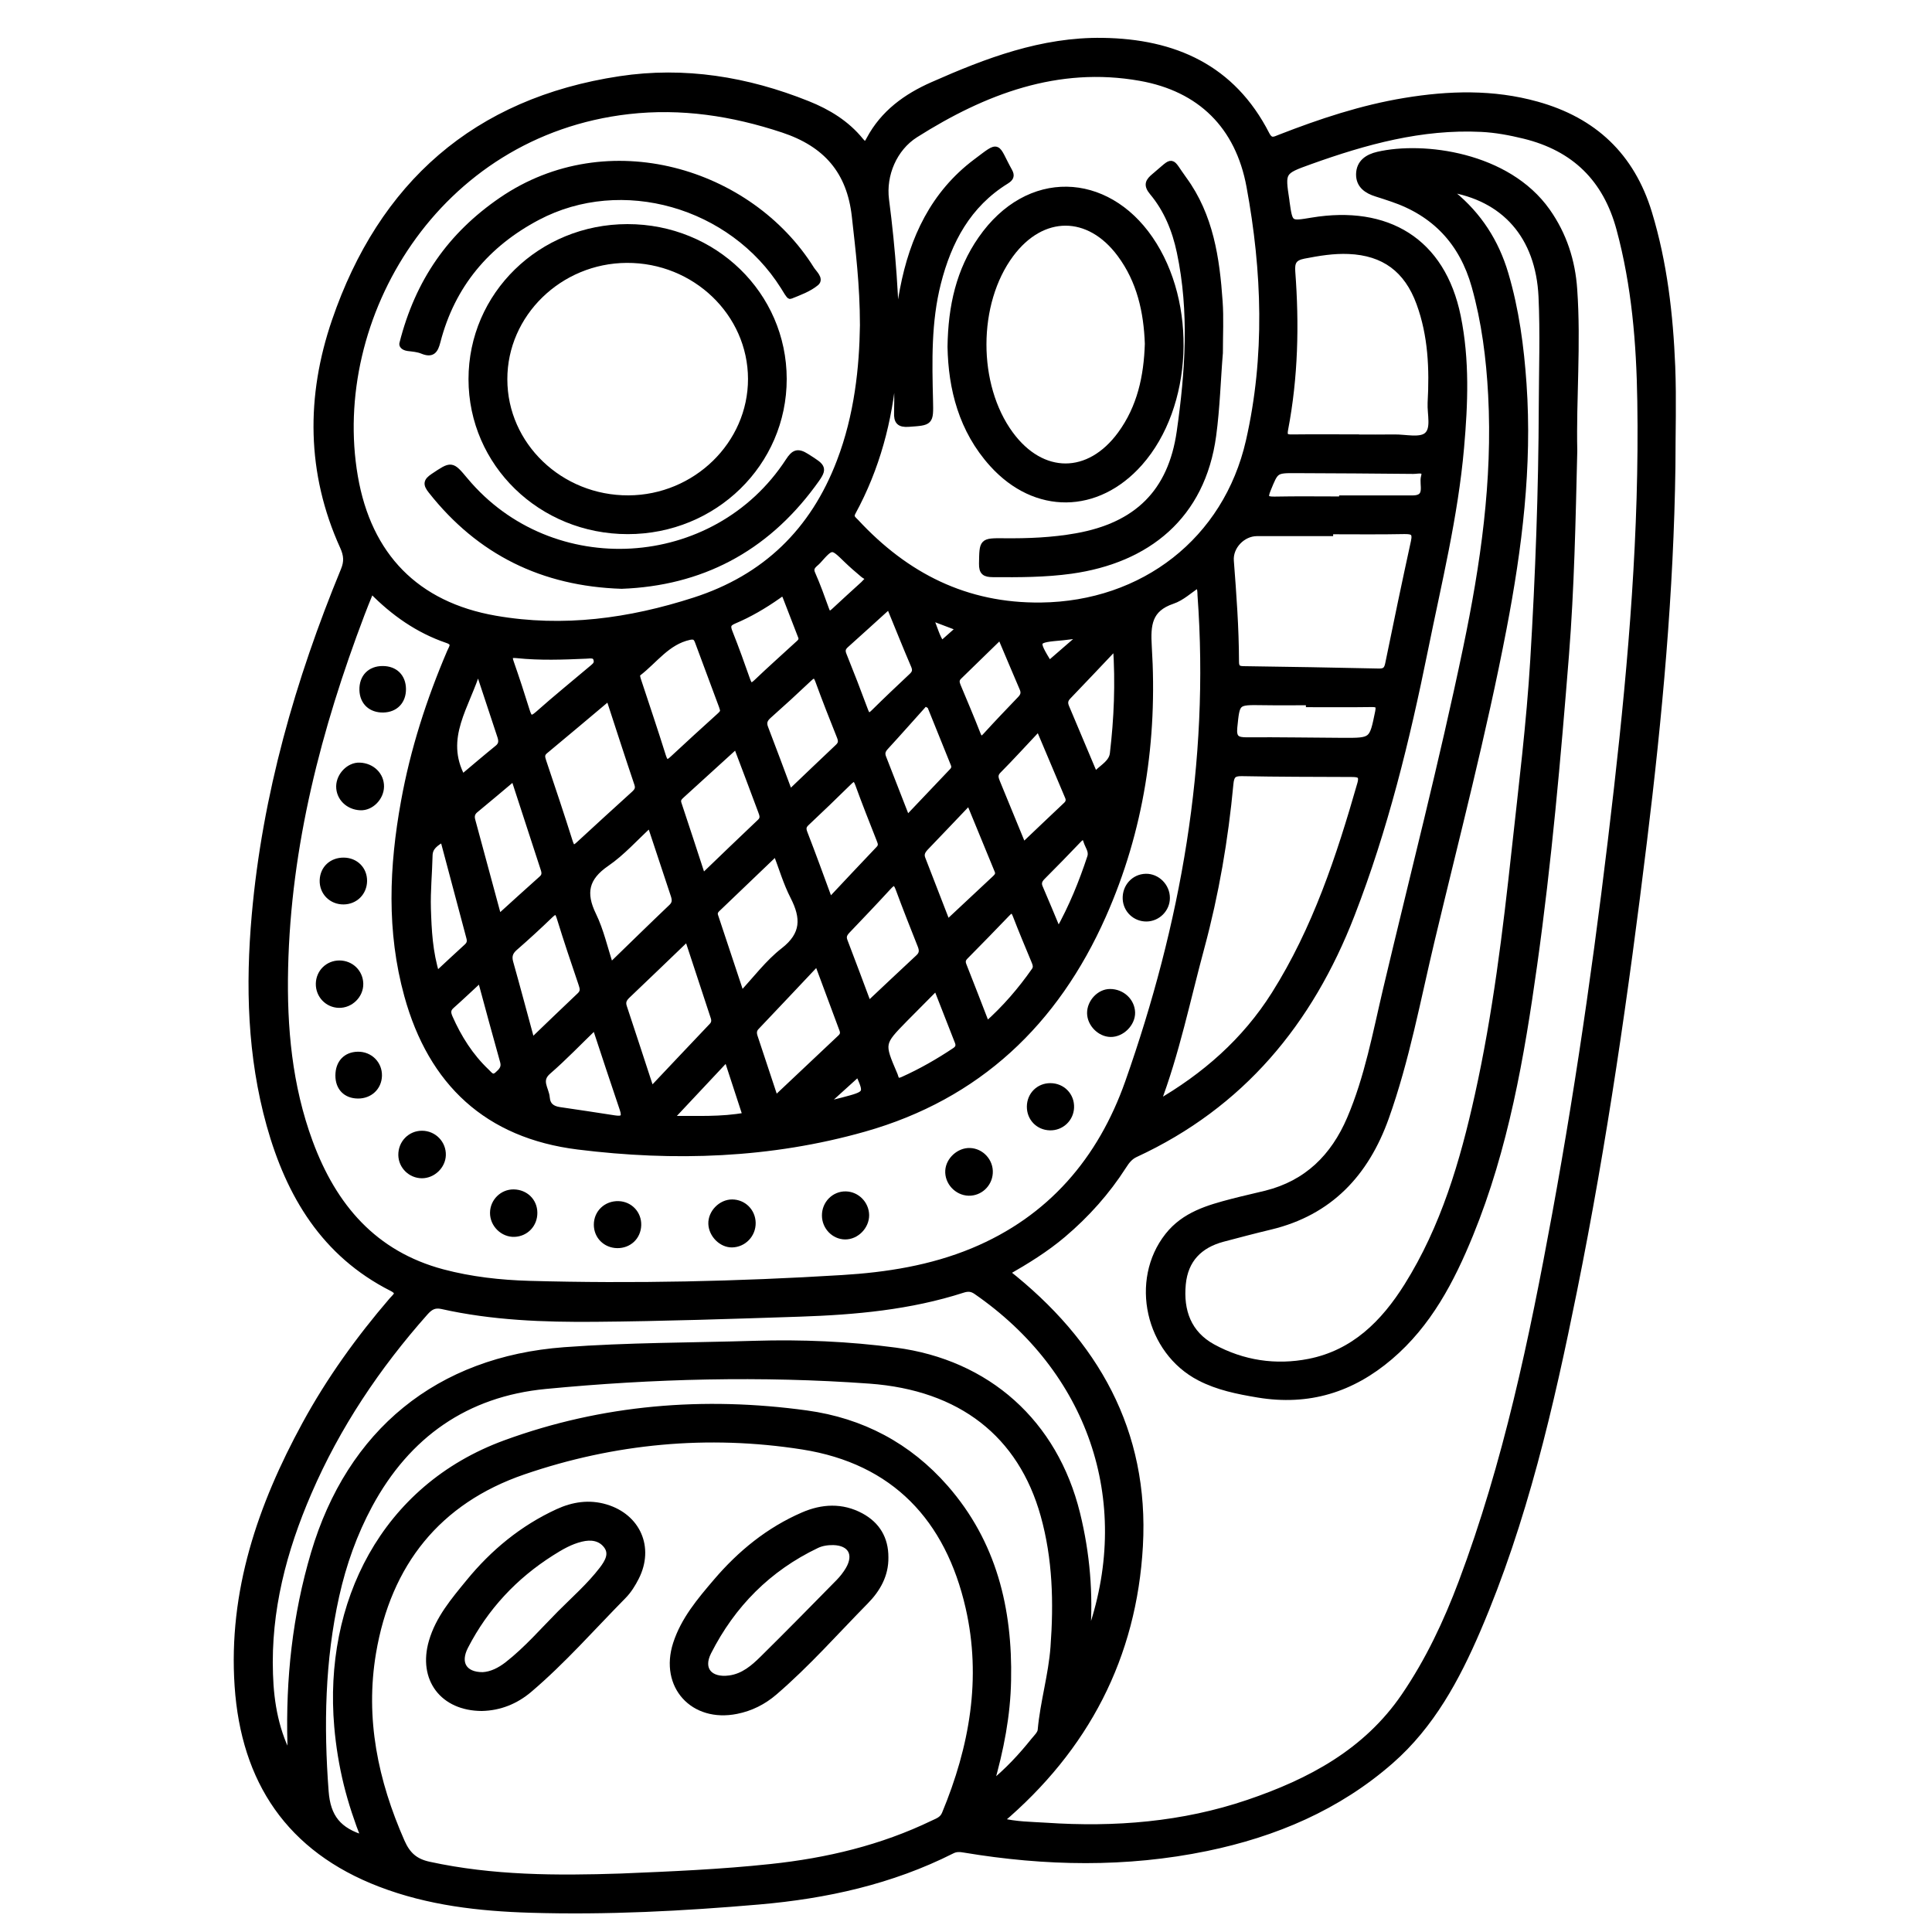 <?xml version="1.0" encoding="utf-8"?>
<!-- Generator: Adobe Illustrator 23.0.0, SVG Export Plug-In . SVG Version: 6.00 Build 0)  -->
<svg version="1.0" xmlns="http://www.w3.org/2000/svg" xmlns:xlink="http://www.w3.org/1999/xlink" x="0px" y="0px"
	 viewBox="0 0 3000 3000" style="enable-background:new 0 0 3000 3000;" xml:space="preserve">
<style type="text/css">
	.st0{stroke:#000000;stroke-width:10;stroke-miterlimit:10;}
</style>
<g id="Layer_1">
</g>
<g id="Layer_2">
	<g>
		<path class="st0" d="M2596.6,723.9c-2.6,195-20.5,389-44.2,582.5c-28.5,233.7-61.9,466.6-108.5,697.4
			c-36.2,179.5-77.2,357.9-149.8,527c-32.5,75.7-71.6,148-134.6,203.2c-82.2,72.1-179.9,113.4-285.9,135.3
			c-125,25.8-250.4,23.4-375.8,2.5c-6.9-1.2-13-1.8-19.8,1.7c-94.2,47.5-195.2,69.8-299.6,78.8c-118.1,10.2-236.4,16.4-355,12.8
			c-79.3-2.4-157.8-11.3-232.9-40.1C449.5,2871,379.3,2765.4,369.3,2618c-9.9-146.5,35.8-279.6,104.8-406.2
			c37.7-69.2,83.5-132.8,134.8-192.5c5.5-6.4,14.6-11.8-0.4-19.4c-104.7-53.1-159.2-144.4-189.6-253.1
			c-29.8-106.9-32.7-216.1-23-325.8c16.5-186.1,67.3-363.4,138.2-535.5c5.5-13.3,4.7-23.5-1.2-36.6
			c-52.2-114.9-52.7-233.5-12.6-350.5c72.4-211.5,218.2-341.2,442.2-375.1c100.2-15.2,197.6,0.8,291.4,38.4
			c31.6,12.6,60.5,30.2,82.3,57.1c7.4,9,10,5.3,14-2.2c21.8-40.9,57-66.3,98.3-84.5c84.1-37.2,169.6-69.7,263.6-68.3
			c111.2,1.6,201.3,41.4,254.3,145.1c6.4,12.4,12.8,8.3,21.4,4.9c62.9-24.5,126.9-45.8,193.7-56.8c68.5-11.3,136.9-13.3,204.7,5.6
			c88.6,24.6,147.1,79.6,174.1,168.3c23.6,77.8,32.7,157.6,36,238.2C2598.3,620.6,2596.6,672.3,2596.6,723.9z M1552.7,2827.7
			c24.9,6.2,48.4,6.1,71.7,7.6c106.8,7.2,212.3-1.2,313.9-35.7c95.8-32.5,183.3-78.8,242.7-166c37.5-55,65.5-114.6,88.8-176.5
			c69.5-184.9,109.7-377.3,145.2-570.8c40.4-220,71.1-441.4,96.3-663.6c22.6-199.2,39.3-398.8,36.1-599.5
			c-1.4-90.3-8.7-179.9-32.4-267.7c-21-77.9-69.9-125.8-147.9-145c-22.1-5.4-44.3-9.6-67.1-10.7c-92.7-4.5-179.9,19.6-265.8,50.4
			c-44,15.8-43.9,16-37,61.1c0.1,0.7,0.1,1.4,0.2,2.1c5.1,35.9,5,35.2,40.2,29.4c116-19.2,201.7,31.1,225.7,148.7
			c13.8,67.8,11.1,135.5,5.1,203.5c-9.3,106.5-35,210.1-56.1,314.5c-28.3,139.6-62,277.5-113.8,410.9
			c-64.8,167.1-170.9,295.4-335.5,371.6c-8.7,4-13.8,10.7-18.7,18.4c-25.8,40.3-57.4,75.6-93.9,106.5
			c-26.8,22.7-56.4,40.9-87.7,58.8c138.4,108.8,216.9,247.2,207,424.8C1760.1,2572.1,1686.4,2714.4,1552.7,2827.7z M1859.9,907.9
			c-13,8.4-25.1,20.1-39.5,24.9c-36.8,12.5-39,37.2-36.9,71.5c9,144.3-12,284.4-71,417.3c-73.6,165.9-194.1,280.8-370.7,330.8
			c-145.8,41.3-294.8,46.2-444.3,27.6c-140.5-17.5-227.4-98.7-264.8-234.2c-27.6-99.9-23.4-200.3-5.1-300.9
			c14.5-80.3,39.4-157.4,71.4-232.3c3-7,9.4-14.3-4.4-19c-45.2-15.4-83.2-42.2-116.6-76.2c-1.9,2.2-3.8,3.5-4.5,5.2
			c-4.2,10.2-8.3,20.4-12.2,30.7c-67.3,177.4-114.6,359.1-118.9,550.1c-2.1,92.2,6.2,183,38.4,270.3
			c36.9,99.9,99.6,173.7,206.5,202.2c44.1,11.7,89.4,16.7,134.8,18c161.9,4.5,323.7,0.9,485.4-9c69.6-4.2,138.4-15.1,203.3-42
			c120.7-50.1,198.8-141.9,241.3-262.4c86.1-244.5,131.4-495.7,112.4-756.2C1864.2,918.9,1864.9,913.1,1859.9,907.9z M964.2,2914.2
			c77.7-3.2,155.4-6.5,232.9-14.8c87.6-9.3,172.1-29.4,251.7-67.8c7.1-3.4,14.8-5.7,18.6-14.8c43-103.5,62.1-210.4,36.9-320.9
			c-31.5-137.9-115-227.6-257.9-250.1c-147.2-23.1-293.2-9.3-433.7,38.9c-133,45.6-210.4,143-233.8,281.8
			c-17.2,102.5,3.2,199.6,44.6,293.6c8.8,19.9,20.4,30.9,42.6,35.7C764.7,2917.3,864.3,2917.5,964.2,2914.2z M1340.3,505
			c-0.1-63.9-6.8-116.5-12.6-169.2c-7.8-70.3-44.7-112.5-111.8-134.8c-78.5-26-157.8-38.1-239.8-28.8
			c-299.5,34.1-467.8,321.4-425.4,567.9c21.2,123.2,95.4,199.5,218.4,220.9c105.6,18.4,208.5,4.2,309.3-28.3
			c109.9-35.4,184.6-107.7,225.8-215.8C1331.8,645,1339.4,570.2,1340.3,505z M1393.4,575.4c-2-0.1-3.9-0.1-5.9-0.2
			c-6.7,77.7-26.3,151.6-63.7,220.2c-4.4,8,1.1,11.1,5.1,15.4c77.6,83.6,170.7,131.2,287.6,129.8c158.7-1.9,287.9-101.1,323.1-255.7
			c29.9-131.4,25.2-264,0.9-395.6c-17.3-93.9-76.4-152.1-169.8-168.7c-128.6-22.9-243.2,21.1-349.3,88.2
			c-33.5,21.2-50.9,62.7-45.9,101.4c10.2,78.3,15.8,156.4,16.5,235.2c0.6-32.5,4.3-64.5,10.4-96.3c15.1-78.8,47.6-148.2,113.2-197.5
			c38.3-28.7,29.1-25.7,51.5,14.6c3.8,6.9,1.9,10.4-4.8,14.6c-59.4,36.7-89.6,93.3-106.2,158.7c-15.3,60.1-13.8,121.4-12.3,182.7
			c0.8,34,0.6,33.2-33,35.6c-14.3,1-18-3.9-17.5-17C1393.9,618.9,1393.4,597.1,1393.4,575.4z M1537.7,2772.4
			c27.8-22.6,48.4-45.1,67.6-69c4.3-5.3,10.5-11,11-16.9c3.9-43.4,16.7-85.4,19.9-128.9c5.1-69.1,3.4-137.6-15.4-204.8
			c-35.1-125.5-128.2-199-270.6-209.3c-167.9-12.1-335.8-7.8-503.2,8.3c-123.5,11.9-214.6,75.9-273.5,185
			c-23.9,44.4-40.7,91.7-51.7,141c-22.3,100.4-24.2,201.9-16.5,303.9c3,40,19.7,61.6,60.9,73.4c-11.1-28.2-20.4-56.1-27.5-84.7
			c-7.2-29.4-12.1-59.3-14.7-89.5c-16.5-190.4,71.6-370.5,260.8-439.7c151.1-55.3,308.2-68,467.6-46.1
			c85.8,11.8,158.3,50.2,215.4,115.4c74.8,85.5,99.5,187.9,97.2,298.8C1564,2663.3,1554,2715.8,1537.7,2772.4z M451.3,2732.2
			c0-8.2,0.2-16.5,0-24.7c-2.7-100.3,7.7-198.4,36.5-295.4c55.9-188.4,192.9-300.7,388.7-315.2c98.3-7.3,196.8-6.9,295.2-9.9
			c73.1-2.2,145.9,0.9,218.4,10.5c143.4,18.8,247.4,111.9,282.1,253c15.2,61.8,20.5,124.4,15.7,188.3c5.6-1.4,6.1-5.2,7.1-8.2
			c68.6-202.8-2.3-403.6-179.1-525.6c-7.1-4.9-13.3-5-21.1-2.5c-82.1,26.5-167,34.1-252.4,37c-106,3.5-212,7.1-318,8
			c-79.8,0.7-159.7-2.2-238.1-19.8c-12.2-2.7-19,1.9-26.4,10.2c-74.5,84-136.4,176.2-181,279.5c-38.9,90-63.5,183.2-60,282.3
			C420.3,2645.7,428.5,2690.6,451.3,2732.2z M1796.3,1714.3c74.6-42.9,137.1-97.6,182.9-170.2c63.8-101.2,100.8-213.2,133.4-327.1
			c4.4-15.4-4.3-15.4-15-15.5c-56.4-0.2-112.9-0.2-169.3-1.3c-13.5-0.3-16.9,4.2-18.1,17.3c-8,85.7-22.5,170.3-44.9,253.4
			C1843.3,1552.2,1826.6,1634.9,1796.3,1714.3z M2105.4,679.5c0,0.1,0,0.1,0,0.2c20,0,40,0.2,59.9-0.1c17.1-0.2,39.3,5.5,50.1-3
			c12.8-10,5.5-33.6,6.4-51.2c2.9-52.5,0.9-104.6-17.5-154.8c-19.2-52.4-55-78.9-110.1-81.2c-23.5-1-46.5,2.8-69.6,7.3
			c-16,3.1-19.4,10.4-18.3,25.2c6.2,82,4.4,163.8-11.1,244.8c-2,10.7,0.9,13.1,10.9,12.9C2039.3,679.2,2072.3,679.5,2105.4,679.5z
			 M2065.1,824.6c0,1,0,1.9,0,2.9c-37.8,0-75.7-0.1-113.5,0c-22.3,0.1-42.4,20.8-40.7,43.3c4,52.1,7.9,104.3,8,156.6
			c0,8.7,2.7,11.9,11.8,12c70.2,0.9,140.3,2.2,210.5,3.7c9.5,0.2,12.9-3.3,14.7-12.4c12.9-63.3,26.1-126.5,39.9-189.6
			c3.2-14.5-1.9-17-15.2-16.8C2142.2,825.1,2103.6,824.6,2065.1,824.6z M945.6,1082.5c-34.4,28.9-66.8,56.3-99.5,83.4
			c-6.1,5.1-4.9,10-2.8,16.4c14,41.6,28,83.3,41.2,125.2c3.6,11.4,7.3,10.8,14.9,3.7c28.3-26.2,56.8-52.1,85.3-78
			c4.9-4.5,7.7-8.5,5.2-16C975.1,1173.4,960.9,1129.3,945.6,1082.5z M1067.7,1455.7c-33.2,31.9-63.4,61-93.8,89.9
			c-5.5,5.3-8,10.2-5.4,18c14.1,42.3,27.8,84.6,42.6,129.7c32.6-34.5,63.6-67.4,94.8-100.2c3.9-4.1,4.1-8.8,2.6-13.4
			C1095.2,1539.3,1081.9,1499.1,1067.7,1455.7z M1009.7,1279.2c-24,22-43.9,44.7-68,61.2c-32.4,22.2-37.7,46.1-20.8,80.7
			c11.7,24,17.5,50.9,27,79.6c33.7-32.7,64.2-62.6,95.1-92c6.2-5.9,5.7-11.6,3.5-18.5C1034.6,1354.4,1022.8,1318.7,1009.7,1279.2z
			 M1151,1545.1c23-24.5,41.8-50,65.9-68.7c32.5-25.3,32.1-51.3,15.2-84.3c-10.9-21.2-17.7-44.6-26.9-68.7
			c-31.2,29.9-60,57.4-88.8,85c-3.9,3.7-8.5,7.1-6.2,13.9C1123.6,1462.4,1136.8,1502.5,1151,1545.1z M1269.3,1493.9
			c-32.9,34.9-63.9,67.8-95.1,100.6c-4.5,4.7-4.5,9.8-2.7,15.3c11.1,33.7,22.3,67.3,32.3,97.4c33.7-31.8,67.6-63.8,101.6-95.8
			c3.9-3.7,4.9-7.5,2.8-12.9C1295.5,1564.5,1282.9,1530.5,1269.3,1493.9z M1123.1,1102.4c-0.6-2-1.1-4-1.8-5.9
			c-12.4-33.4-24.9-66.9-37.3-100.3c-2.5-6.7-5.5-9.3-13.7-7.5c-34.6,7.6-53.8,36.6-79.5,56.3c-3.2,2.4-1.4,7.8-0.1,11.8
			c12.9,39.1,26.1,78.1,38.4,117.4c4,12.7,8.1,11.5,16.3,3.8c23.6-22.1,47.6-43.8,71.5-65.5
			C1119.9,1109.6,1123.3,1107.2,1123.1,1102.4z M1143.5,1157c-29.9,27.2-57.3,52.1-84.6,77c-4,3.7-7.9,6.9-5.6,13.9
			c12.5,37.2,24.5,74.5,37.6,114.4c31.4-30.2,60.4-58.2,89.7-85.9c6-5.7,3.5-11.4,1.5-16.9C1169.8,1226.2,1157.1,1193.1,1143.5,1157
			z M798.1,1207.1c-21.3,17.9-40.6,34.3-60.1,50.3c-5.6,4.6-6.7,10-4.9,16.5c13.4,49.5,26.7,98.9,41,151.6
			c23.9-21.7,45.5-41.4,67.4-60.9c5-4.5,4.9-9.2,3.1-14.8C829.2,1302.9,814,1256.1,798.1,1207.1z M825.6,1617.7
			c26.4-25.3,50.5-48.7,74.9-71.7c6.4-6,5-11.4,2.6-18.5c-11.5-33.8-22.9-67.6-33.4-101.7c-3.5-11.4-6.5-13.7-15.7-4.8
			c-17.8,17.2-36.1,34-54.7,50.2c-7.7,6.7-10.1,13.4-7.3,23.4C803.2,1534.3,813.7,1574.1,825.6,1617.7z M1348.4,1560.2
			c26.1-24.5,52-49.1,78.2-73.4c6-5.6,6.1-11.4,3.2-18.6c-11.6-29.3-23.3-58.7-34.2-88.3c-4.5-12.3-8.7-11.2-16.4-2.8
			c-20.9,22.8-42.3,45.2-63.7,67.6c-4.6,4.9-7.1,9.3-4.4,16.4C1324.1,1494.8,1336.6,1528.8,1348.4,1560.2z M2032.8,1093.1
			c0-1,0-2,0-3c-24.1,0-48.2,0.3-72.3-0.1c-41-0.6-40.1-0.7-44.2,39.2c-1.8,17.5,4.3,20.8,20,20.7c49.6-0.4,99.2,0.6,148.8,0.8
			c46.3,0.2,45.9,0,55.1-44.8c2.2-10.7-0.2-13.1-10.3-13C2097.6,1093.4,2065.2,1093.1,2032.8,1093.1z M1288.4,1399.5
			c26.6-28.2,51.3-54.8,76.4-81c4.9-5.1,3.4-9.4,1.2-14.8c-11.3-28.7-22.7-57.3-33.2-86.3c-4.2-11.6-8.2-9.7-15.3-2.7
			c-21.5,21.2-43.3,42.1-65.3,62.8c-5.4,5-5.9,9.2-3.3,16C1262.2,1327.7,1274.7,1362.3,1288.4,1399.5z M1470.9,1433.8
			c25.1-23.5,49.6-46.4,74.1-69.3c3.5-3.3,6.7-6.7,4.3-12.5c-14.6-35.2-29-70.4-44.2-107.5c-23.8,24.9-45.5,47.9-67.4,70.6
			c-5.1,5.3-8.7,10.6-5.7,18.3C1445.3,1367.7,1458.6,1402,1470.9,1433.8z M1226.1,1231.9c26.5-25.3,50.8-48.6,75.3-71.7
			c5.4-5.1,5.7-9.6,3-16.4c-11.5-28.7-22.8-57.4-33.4-86.5c-3.9-10.7-7.5-11-15.3-3.5c-20.5,19.4-41.3,38.5-62.4,57.2
			c-6.5,5.8-8.6,11.2-5.3,19.6C1200.6,1163.2,1212.7,1196.1,1226.1,1231.9z M1588.7,1313.9c22.4-21.3,44.7-42.6,67.1-63.7
			c4.1-3.8,4.9-8.1,2.8-13c-14.9-35.2-29.7-70.3-45.5-107.7c-22.4,23.8-42.3,45.7-63.1,66.7c-6.4,6.4-4.7,12-2.1,18.4
			C1561.7,1248.2,1575.5,1281.9,1588.7,1313.9z M1532,1591.7c29.4-26.1,53.3-54.1,74.6-84.5c3.7-5.3,1.8-10.3-0.4-15.5
			c-9.7-23.4-19.6-46.8-28.7-70.5c-3.7-9.6-7.1-9.9-13.9-2.8c-21.4,22.4-43.1,44.5-64.8,66.5c-4.5,4.5-5.2,8.5-2.7,14.6
			C1508,1529.4,1519.5,1559.5,1532,1591.7z M1444.6,1095.8c-2.7-1.5-5.4-3.1-8.1-4.6c-20.6,22.9-41,46.1-61.8,68.7
			c-4.8,5.3-6.1,10-3.5,16.6c12.2,31,24.3,62.2,37.2,95.4c24.5-25.7,47.5-50,70.5-74.2c3.1-3.2,4.1-6.8,2.3-11.2
			C1469,1156.3,1456.8,1126.1,1444.6,1095.8z M924.3,1593.2c-25.8,24.9-48.6,48.8-73.4,70.3c-16.5,14.3-3.3,27.3-2.2,41
			c1,12.3,8.4,17.8,19.9,19.5c28.5,4.2,57.1,8.4,85.6,12.9c13.7,2.2,17.5-1.9,12.8-15.4C952.9,1680.2,939.3,1638.5,924.3,1593.2z
			 M2084.4,775.9c0-0.5,0-1,0-1.6c36.4,0,72.8,0.1,109.2,0c26.1-0.1,14.5-22.1,17.9-33.9c3.9-13.9-10.1-9.4-16.8-9.5
			c-60.4-0.7-120.9-0.9-181.4-1.2c-33.2-0.2-32.6,0.1-44.9,30.2c-5.4,13.1-3.2,16.5,10.9,16.2
			C2014.3,775.4,2049.4,775.9,2084.4,775.9z M1380.9,940c-23.8,21.6-45.5,41.4-67.4,61c-5.3,4.7-6.7,9-3.8,16.1
			c11.5,28.5,22.6,57.2,33.3,86.1c3.3,8.9,6.3,11,13.8,3.6c19.5-19.3,39.4-38.1,59.4-56.9c5.2-4.9,6.2-9.3,3.4-16.1
			C1406.6,1003.5,1394.5,973.1,1380.9,940z M1454.1,1532.3c-17.4,17.6-33.4,33.5-49.2,49.6c-37.2,38-37.1,38-16.4,86.4
			c0.5,1.3,1.1,2.5,1.4,3.9c2,7.3,5.9,7.5,12.4,4.6c28.2-12.7,55-28,80.7-45.2c5.4-3.6,6.9-7.9,4.5-14
			C1476.5,1589.8,1465.7,1562,1454.1,1532.3z M1733.2,1002.5c-27.5,29-51.1,54.1-74.9,78.8c-5.1,5.3-5.7,10.3-3,16.7
			c13.6,32.3,27.2,64.5,40.8,96.8c1.6,3.7,3.8,9.4,8.2,5.2c9.2-8.9,22.5-16,24.1-29.9C1734.7,1116.2,1737.2,1062.1,1733.2,1002.5z
			 M1553.5,987.4c-22.6,22-43.6,42.6-64.7,63c-4.9,4.8-4.1,9.5-1.9,14.9c10.3,24.7,20.8,49.2,30.5,74.1c3.5,9,6.3,11.2,13.5,3.3
			c17.6-19.3,35.6-38.2,53.7-57c4.9-5.1,6.4-9.8,3.6-16.5C1576.9,1042.9,1565.8,1016.4,1553.5,987.4z M1244.6,989.5
			c-8.1-21-16.2-42.1-24.4-63.1c-3.4-8.9-8.5-4.1-12.8-1c-21.4,15-43.9,28.2-67.9,38.3c-10.7,4.5-10.3,9.6-6.6,18.9
			c9.6,24.1,18.4,48.6,27,73.1c3.3,9.4,6.3,12.3,14.8,4.2c20.8-19.9,42.3-39,63.5-58.5C1241.7,998.2,1246,995.3,1244.6,989.5z
			 M688.1,1301.8c-12.1,7.6-21.1,13.2-21.4,26.5c-0.6,27.5-3.4,55.1-2.6,82.5c1.1,33.7,2.6,67.7,13.7,103.3
			c17.2-16,32.2-30.1,47.4-43.9c4.7-4.3,5.5-8.6,3.8-14.7C715.5,1405.2,702.2,1354.8,688.1,1301.8z M927,1027
			c-0.9-11.6-9.3-9.6-16.8-9.2c-35.8,1.6-71.6,2.9-107.3-0.8c-10.9-1.1-13.8,0.9-9.9,11.9c8.6,24.6,16.7,49.3,24.4,74.2
			c3.6,11.6,6.5,16.4,18.2,6c27.2-24.2,55.6-47.2,83.4-70.7C922.5,1035.3,926.9,1032.7,927,1027z M717.8,1207.8
			c18.6-15.6,36.7-31.1,55.2-46.1c6.6-5.4,6.5-11.4,4.2-18.4c-10.9-33.1-21.9-66.2-34.9-105.5C725,1096.6,684.1,1145.2,717.8,1207.8
			z M746.3,1519.7c-17.3,16-31.2,29.2-45.5,41.9c-6.3,5.6-6,11.1-2.9,18.3c14,31.8,32.2,60.6,57.5,84.6c4.6,4.3,9,11.7,17.1,4.7
			c6.3-5.6,11.8-10.8,9-20.9C769.8,1606.9,758.7,1565.4,746.3,1519.7z M1643.3,1447c21.7-38.8,37-76.8,49.9-115.9
			c3.2-9.8-3.5-17-5.9-25.2c-2.7-8.9-6.9-8.2-12.8-2c-18.5,19.5-37.3,38.6-56.3,57.7c-4.9,5-6.7,9.9-3.8,16.6
			C1623.9,1400.2,1633,1422.2,1643.3,1447z M1128.9,1642.5c-30.6,32.6-58.4,62.3-89.4,95.3c42.6-0.4,80.1,1.9,118.8-5.3
			C1148.7,1703.3,1139.4,1674.7,1128.9,1642.5z M1350.4,897.5c-3.7-2.1-7.2-3.3-9.7-5.5c-8.9-7.5-17.8-15.1-26.1-23.2
			c-22.8-22.2-22.9-22.4-44.6,2c-4.9,5.5-13.9,9.1-8.9,20.3c8,18.1,14.7,36.8,21.4,55.4c3.2,8.9,6.7,8.4,12.9,2.7
			c15-14.1,30.3-27.8,45.5-41.7C1343.2,905.3,1345.3,902.8,1350.4,897.5z M1333,1666.1c-17.8,16.1-36.1,32.7-56.1,50.8
			c12-3,21.9-5.2,31.7-7.8C1347.6,1698.8,1347.6,1698.8,1333,1666.1z M1675.6,990.9c-0.8-1.5-1.7-3-2.5-4.5
			c-7.4,0.9-14.8,2.1-22.2,2.8c-45,4-45,3.9-21.9,42.1C1644.2,1018.2,1659.9,1004.6,1675.6,990.9z M1443.2,957.5
			c8,17.6,10.9,32.6,19.1,42.8c9.7-8.6,18.3-16.2,28.1-24.9C1475.3,969.7,1461.5,964.4,1443.2,957.5z"/>
		<path class="st0" d="M2444.2,700.1c-2.6,109.3-4.7,213.3-12.9,317c-12.8,160.8-27,321.5-49.4,481.3
			c-20,142.6-44.5,284.2-99.3,418.4c-29.1,71.2-64.5,138.9-124.4,189.9c-59.1,50.4-126.1,71.5-204.8,58.4
			c-31.7-5.3-62.1-11.4-90.3-26c-79.7-41.2-104-150.8-49.4-220c25.7-32.6,62.7-43,100.2-52.8c17.3-4.5,34.8-8.3,52.1-12.6
			c63.8-16,105.2-57.2,130.5-116.3c27.5-64.3,40-132.8,55.9-200.3c41.8-176.7,87.3-352.5,124.4-530.3
			c27.1-129.7,46.1-260.4,39-393.5c-3-57.1-10.2-113.8-25.7-169c-19.1-68-61.8-113.7-129-136.2c-7.8-2.6-15.6-5.3-23.5-7.7
			c-14.9-4.6-27.1-12.8-26.9-29.8c0.3-17.9,13.1-26.3,29.1-30c69.9-16.2,200.7,0.2,262.4,87.5c25.7,36.4,38.9,77.1,41.9,121.3
			C2450.1,534.6,2442.4,620,2444.2,700.1z M2248.3,292.9c0.4,1.1,0.6,2.5,1.4,3.3c1.9,2,4.1,3.7,6.2,5.4
			c40,32.8,66.7,74.1,81.4,123.9c16.5,55.8,24.1,113,28.1,170.8c8.9,128.1-6.9,254.2-31,379.7c-31.2,162.7-73.2,323-111.6,484
			c-22,92.2-39.1,185.7-71.1,275.3c-31,86.7-87,147-179.1,169.1c-24.7,5.9-49.3,12.4-73.9,18.9c-36.3,9.7-58.7,32.4-62.4,70.6
			c-4,41.7,8.6,77.2,46.7,98.1c46.8,25.5,97.9,33.2,150,22.9c69.6-13.8,116-60.2,152.2-117.9c57.1-91.1,86.9-192.6,109.9-296.4
			c27.9-125.8,43.4-253.6,57.3-381.5c10.7-98.1,22.9-196.2,28.8-294.7c7.9-131.3,12.8-262.8,13.2-394.3c0.2-56.5,2.2-113-0.4-169.4
			C2389.6,366.3,2336.2,306.5,2248.3,292.9z"/>
		<path class="st0" d="M1312.2,1919.6c-16.8-0.2-30.8-14.6-30.9-32c-0.2-18.3,14.3-33,32.1-32.6c17,0.4,30.9,14.6,31.2,31.7
			C1344.8,1904.2,1329.4,1919.8,1312.2,1919.6z"/>
		<path class="st0" d="M1136.6,1932c-15.9,0.2-31-14.8-31.7-31.5c-0.7-17.1,14.9-33.1,32-33c17.4,0.1,31.1,13.7,31.5,31.2
			C1168.8,1916.8,1154.5,1931.7,1136.6,1932z"/>
		<path class="st0" d="M1779.2,1361.8c17.4-0.4,32.5,14.7,32.4,32.6c0,17-14.1,31.2-31.1,31.5c-17.3,0.3-31.5-13-32.2-30.3
			C1747.6,1377.2,1761.2,1362.2,1779.2,1361.8z"/>
		<path class="st0" d="M1504,1851.7c-17.8-0.6-32.3-16.4-31.2-34c1-16.3,16.8-30.6,33.1-30.1c17.7,0.5,31.9,16.2,30.7,34
			C1535.5,1838.9,1521,1852.2,1504,1851.7z"/>
		<path class="st0" d="M1724.6,1605.2c-16.3-0.2-31.4-15.4-31.6-31.9c-0.2-16.9,14.6-32.7,30.7-32.6c18.4,0,33.4,14,33.9,31.6
			C1757.9,1589.2,1741.7,1605.4,1724.6,1605.2z"/>
		<path class="st0" d="M655.1,1824.6c-17.1-0.1-31.3-13.9-31.6-31c-0.3-18.3,13.9-32.9,31.9-32.8c18.1,0.1,32.5,15,31.9,33
			C686.7,1810.5,671.9,1824.6,655.1,1824.6z"/>
		<path class="st0" d="M829.4,1883.1c0.2,17.8-13,31.8-30.6,32.5c-17.6,0.7-33.2-14.6-32.9-32.5c0.2-17.4,14.6-31.5,31.8-31.2
			C815.8,1852.2,829.3,1865.5,829.4,1883.1z"/>
		<path class="st0" d="M565,1368c-0.2,17.7-13.7,31.2-31.4,31.4c-18.7,0.2-32.9-14.2-32.2-32.7c0.7-17.8,14.1-30.2,32.5-30
			C551.9,1336.9,565.2,1350.2,565,1368z"/>
		<path class="st0" d="M527.1,1496.4c17.7,0.1,31.6,13.6,32,31.1c0.4,17.7-15.1,33-33,32.5c-17.4-0.5-31-14.9-30.7-32.4
			C495.7,1510,509.5,1496.4,527.1,1496.4z"/>
		<path class="st0" d="M591.3,1221.5c-0.3,17-15.4,32.3-31.5,31.7c-18.8-0.7-33-14.8-32.8-32.3c0.3-16.9,15.6-32.4,31.5-31.7
			C577.4,1189.9,591.6,1203.9,591.3,1221.5z"/>
		<path class="st0" d="M525.8,1669.9c0.1-19.2,11.5-31.4,29.7-31.8c18.5-0.4,33.1,14,32.6,32.4c-0.5,17.7-14.1,30.4-32.2,30.3
			C537.3,1700.7,525.7,1688.7,525.8,1669.9z"/>
		<path class="st0" d="M625.4,1069.8c0.2,18.7-11.7,31.2-30.2,31.6c-18.9,0.4-31.5-11.3-32.1-29.7c-0.6-19.7,11.7-32.6,31.2-32.5
			C613.1,1039.2,625.2,1051.2,625.4,1069.8z"/>
		<path class="st0" d="M1630.2,1750.2c-17.7-0.5-30.9-14.3-30.7-32c0.2-17.8,13.8-31.3,31.4-31.3c18.6,0,32.7,14.6,31.9,33
			C1662.1,1737.2,1647.7,1750.7,1630.2,1750.2z"/>
		<path class="st0" d="M958.5,1933.1c-17.9-0.3-31.4-13.8-31.4-31.4c0-18.3,14.6-32.2,33.4-31.6c17.5,0.6,30.8,14.8,30.2,32.4
			C990.1,1920.4,976.4,1933.3,958.5,1933.1z"/>
		<path class="st0" d="M1374.5,2418.1c0.5,27.5-12.4,49.7-30.5,68.1c-46.8,47.6-91,97.8-141.8,141.4c-17,14.6-36.5,24.4-58.6,28.8
			c-67.1,13.5-114.5-38.6-93.6-103.7c12.1-37.5,37.3-67.2,62.3-96.5c37.5-44,81.6-80,135-103.1c29.5-12.8,60-14.5,89.3,1.2
			C1361.7,2367.8,1374.6,2389.4,1374.5,2418.1z M1294,2394.2c-9-0.1-18,1.1-26.1,5c-75.2,35.9-130.9,92.2-168.3,166
			c-13.8,27.2,2.5,45.6,33.3,41.4c21.9-3,37.5-16.7,52.1-31.1c39.6-39.1,78.6-78.8,117.6-118.5c5.7-5.8,10.9-12.5,15.1-19.5
			C1331.8,2413.6,1321.5,2394.9,1294,2394.2z"/>
		<path class="st0" d="M748.1,2651.8c-60.1-0.2-94-44.8-77.3-102.5c10.4-36,34.3-64,57.4-92.2c37.9-46.4,83.3-83.9,138.1-109.1
			c23.7-10.9,48.6-14.8,74.3-7.1c49.2,14.8,70,62.2,46.9,108.1c-5.2,10.3-11.6,20.7-19.7,28.9c-48.3,49-93.7,100.9-146.3,145.6
			C800.5,2641.2,776,2651.2,748.1,2651.8z M749.7,2601.5c13.4-0.7,26.7-7.2,38.9-16.8c29.9-23.4,54.7-52.2,81.3-79
			c22.3-22.4,46.2-43.3,65.5-68.5c8.5-11.2,16.6-24.5,6.5-37.6c-9.4-12.2-23.9-14.4-39.4-10.6c-17.1,4.1-31.8,12.7-46.3,21.9
			c-57.6,36.5-102.7,84.8-133.9,145.3C708.6,2582.5,720.4,2601.7,749.7,2601.5z"/>
		<path class="st0" d="M974.8,824.4c-134.4,0-242.2-104.7-242.3-235.5C732.4,458.1,840,353.1,974.3,353
			c134.4-0.1,242.2,104.7,242.3,235.4C1216.7,719.2,1108.9,824.4,974.8,824.4z M975.9,774.2c104.7-0.5,190.7-84.3,190.6-185.8
			c-0.2-102.4-87.1-185.7-193.2-185.2c-104.8,0.5-190.7,84.2-190.5,185.8C782.8,691.4,869.7,774.7,975.9,774.2z"/>
		<path class="st0" d="M625.2,533.3c24.5-96.5,74.8-168,153.7-222.1c165.1-113.1,385.7-45.3,480.7,106.9c4,6.3,14.4,15,7.5,20.8
			c-11.3,9.4-26.2,14.7-40.1,20.3c-1.3,0.5-6.9-9.2-10.1-14.4c-80.6-128-251.3-176.9-382.2-107.9c-79.1,41.7-133,105.5-155.7,193.3
			c-3.6,14.1-8,20.5-23.2,14.2c-6.8-2.8-14.7-3.4-22.2-4.3C626,539,624.4,535.2,625.2,533.3z"/>
		<path class="st0" d="M965.2,909.3c-122.3-4-220.4-52.3-295.5-147.5c-8.1-10.2-7.3-14.6,3.4-21.8c28.1-18.7,27.8-19.3,49,6.1
			c133.6,160,388.7,145,502.6-30.1c8.5-13.1,14.1-15.3,27.5-6.8c27.6,17.5,28.7,17.1,8.9,43.8
			C1187.1,852.8,1087.9,904.7,965.2,909.3z"/>
		<path class="st0" d="M1476.3,538.5c0.9-63.3,13.6-118.5,47.3-167c73-105.2,194.1-98.9,261.8-0.4c68.9,100.1,62,259.6-15.9,347.6
			c-65.9,74.4-161.5,75.5-228.2,1.8C1493.5,667.7,1477.5,603.1,1476.3,538.5z M1782.7,533.8c-1.8-49.9-12.3-97.7-43-139.1
			c-48.7-65.8-121.7-65.6-170.5,0.1c-56.4,75.9-56.6,203.4-0.5,279.7c49.2,66.9,122.6,66.9,171.6-0.1
			C1770.8,632.7,1781.1,584.8,1782.7,533.8z"/>
		<path class="st0" d="M1893.9,547.9c-3.4,40.6-4.5,84.5-10.4,128.3c-16.9,125.5-102.3,193.2-220.2,209.7
			c-40.4,5.6-80.9,5.6-121.6,5.3c-12.1-0.1-16.8-2.7-16.5-16.1c0.6-34.3-0.1-34.6,33.3-34.3c37.9,0.4,75.6-1.1,113.1-7.8
			c93.7-16.7,147.1-68.2,160.6-162.6c13.2-92.8,19.8-186.2,0.1-279.2c-7.2-34.2-20.2-66-42.6-92.8c-9.6-11.5-6-16.9,3.1-24.5
			c31.7-26.4,22.5-26.3,45.3,4.9c41.1,56.3,50.8,122.4,55.4,189.5C1895.3,493.6,1893.9,519.2,1893.9,547.9z"/>
	</g>
</g>
</svg>
